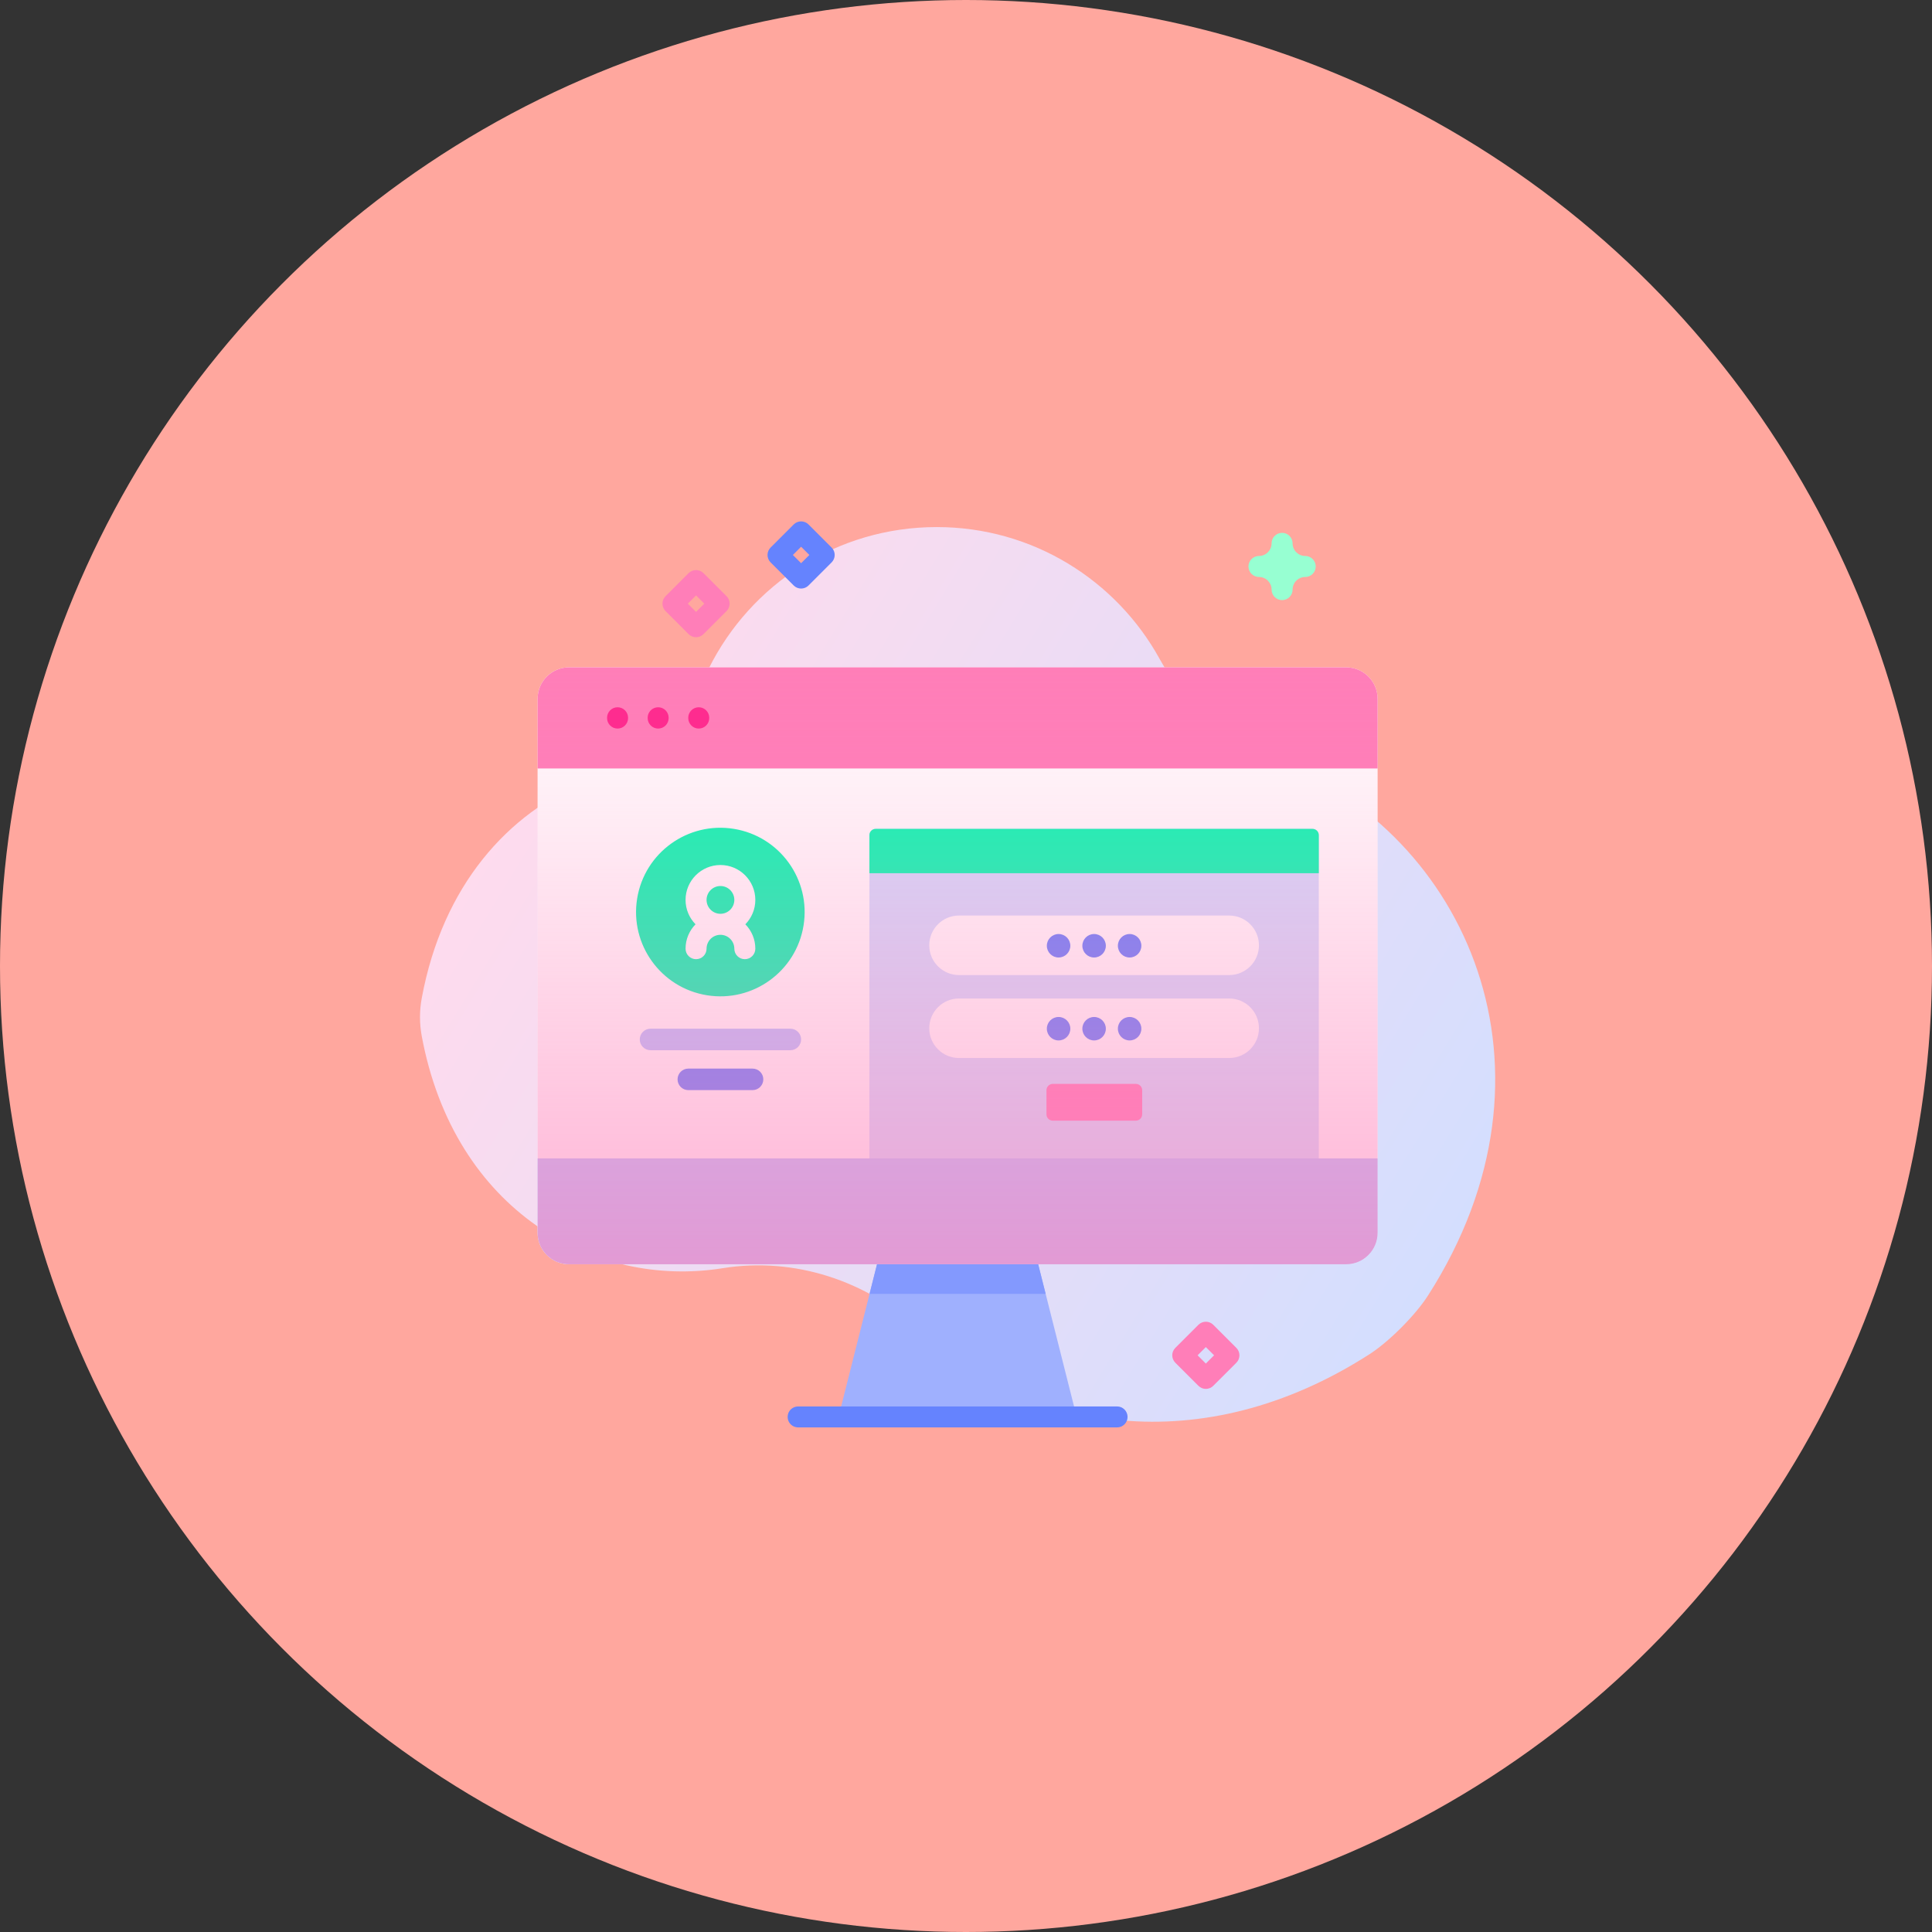 <svg width="115" height="115" viewBox="0 0 115 115" fill="none" xmlns="http://www.w3.org/2000/svg">
<rect x="0" y="0" width="115" height="115" fill="#333333" stroke="none"/>
<circle cx="57.5" cy="57.5" r="57.5" fill="#FFA79E"/>
<g clip-path="url(#clip0)">
<path d="M76.029 45.283C73.067 44.129 70.564 42.022 69.034 39.236C66.46 34.55 61.48 31.373 55.756 31.373C49.815 31.373 44.675 34.795 42.196 39.776C40.678 42.826 38.094 45.221 34.935 46.496C30.266 48.38 26.347 52.686 25.103 59.419C24.967 60.157 24.965 60.917 25.101 61.656C27.032 72.102 35.401 76.71 43.018 75.488C47.284 74.804 51.602 76.227 54.764 79.171C61.193 85.157 71.499 87.034 81.504 80.617C82.677 79.865 84.249 78.288 85 77.115C93.621 63.657 87.235 49.651 76.029 45.283Z" fill="url(#paint0_linear)"/>
<path d="M64.089 84.341H49.911L52.746 73.103H61.254L64.089 84.341Z" fill="#9FB0FE"/>
<path d="M62.241 77.016H51.759L52.746 73.103H61.254L62.241 77.016Z" fill="#8399FE"/>
<path d="M82 41.597V73.378C82 74.413 81.16 75.253 80.125 75.253H33.875C32.84 75.253 32 74.413 32 73.378V41.597C32 40.562 32.84 39.722 33.875 39.722H80.125C81.16 39.722 82 40.562 82 41.597Z" fill="white"/>
<path d="M78.5 68.954H51.75V49.712C51.75 49.505 51.918 49.337 52.125 49.337H78.125C78.332 49.337 78.5 49.505 78.5 49.712V68.954Z" fill="#D2DEFF"/>
<path d="M78.5 51.976H51.75V49.712C51.75 49.505 51.918 49.337 52.125 49.337H78.125C78.332 49.337 78.5 49.505 78.5 49.712V51.976Z" fill="#02FFB3"/>
<path d="M82 45.743V41.597C82 40.562 81.161 39.722 80.125 39.722H33.875C32.84 39.722 32 40.562 32 41.597V45.743H82Z" fill="#FF7EB8"/>
<path d="M32 68.954V73.378C32 74.413 32.84 75.253 33.875 75.253H80.125C81.161 75.253 82 74.413 82 73.378V68.954H32Z" fill="#B7C5FF"/>
<path d="M47.83 55.092C48.274 52.356 46.416 49.779 43.681 49.336C40.945 48.893 38.368 50.751 37.925 53.486C37.482 56.221 39.34 58.798 42.075 59.241C44.81 59.685 47.387 57.827 47.83 55.092Z" fill="#02FFB3"/>
<path d="M44.96 53.566C44.96 52.421 44.028 51.489 42.883 51.489C41.738 51.489 40.807 52.421 40.807 53.566C40.807 54.131 41.034 54.643 41.401 55.018C41.034 55.392 40.807 55.905 40.807 56.469C40.807 56.815 41.087 57.094 41.432 57.094C41.777 57.094 42.057 56.815 42.057 56.469C42.057 56.014 42.427 55.643 42.883 55.643C43.339 55.643 43.71 56.014 43.71 56.469C43.71 56.815 43.99 57.094 44.335 57.094C44.68 57.094 44.96 56.815 44.96 56.469C44.96 55.904 44.733 55.392 44.365 55.018C44.733 54.643 44.96 54.131 44.96 53.566ZM42.883 52.739C43.339 52.739 43.71 53.11 43.71 53.566C43.71 54.022 43.339 54.393 42.883 54.393C42.428 54.393 42.057 54.022 42.057 53.566C42.057 53.11 42.427 52.739 42.883 52.739Z" fill="white"/>
<path d="M73.166 58.039H57.084C56.106 58.039 55.313 57.246 55.313 56.268C55.313 55.289 56.106 54.496 57.084 54.496H73.166C74.144 54.496 74.938 55.289 74.938 56.268C74.938 57.246 74.144 58.039 73.166 58.039Z" fill="white"/>
<path d="M63.011 56.994C63.397 56.994 63.71 56.681 63.71 56.295C63.71 55.909 63.397 55.596 63.011 55.596C62.625 55.596 62.312 55.909 62.312 56.295C62.312 56.681 62.625 56.994 63.011 56.994Z" fill="#6583FE"/>
<path d="M65.125 56.994C65.511 56.994 65.824 56.681 65.824 56.295C65.824 55.909 65.511 55.596 65.125 55.596C64.739 55.596 64.426 55.909 64.426 56.295C64.426 56.681 64.739 56.994 65.125 56.994Z" fill="#6583FE"/>
<path d="M67.239 55.596C67.625 55.596 67.938 55.909 67.938 56.295C67.938 56.681 67.625 56.994 67.239 56.994C66.853 56.994 66.54 56.681 66.54 56.295C66.54 55.909 66.853 55.596 67.239 55.596Z" fill="#6583FE"/>
<path d="M73.166 62.977H57.084C56.106 62.977 55.313 62.184 55.313 61.205C55.313 60.227 56.106 59.434 57.084 59.434H73.166C74.144 59.434 74.938 60.227 74.938 61.205C74.938 62.184 74.144 62.977 73.166 62.977Z" fill="white"/>
<path d="M63.011 61.931C63.397 61.931 63.71 61.618 63.71 61.232C63.71 60.846 63.397 60.534 63.011 60.534C62.625 60.534 62.312 60.846 62.312 61.232C62.312 61.618 62.625 61.931 63.011 61.931Z" fill="#6583FE"/>
<path d="M65.125 61.931C65.511 61.931 65.824 61.618 65.824 61.232C65.824 60.846 65.511 60.534 65.125 60.534C64.739 60.534 64.426 60.846 64.426 61.232C64.426 61.618 64.739 61.931 65.125 61.931Z" fill="#6583FE"/>
<path d="M67.239 60.534C67.625 60.534 67.938 60.846 67.938 61.232C67.938 61.618 67.625 61.931 67.239 61.931C66.853 61.931 66.54 61.618 66.54 61.232C66.54 60.846 66.853 60.534 67.239 60.534Z" fill="#6583FE"/>
<path d="M67.612 66.705H62.665C62.458 66.705 62.29 66.537 62.29 66.33V64.893C62.29 64.686 62.458 64.518 62.665 64.518H67.612C67.819 64.518 67.987 64.686 67.987 64.893V66.33C67.987 66.537 67.819 66.705 67.612 66.705Z" fill="#FF7EB8"/>
<path d="M47.045 62.513H38.722C38.368 62.513 38.081 62.226 38.081 61.872C38.081 61.519 38.368 61.232 38.722 61.232H47.045C47.398 61.232 47.685 61.519 47.685 61.872C47.685 62.226 47.398 62.513 47.045 62.513Z" fill="#B7C5FF"/>
<path d="M44.795 64.888H40.972C40.618 64.888 40.331 64.601 40.331 64.247C40.331 63.894 40.618 63.607 40.972 63.607H44.795C45.148 63.607 45.435 63.894 45.435 64.247C45.435 64.601 45.148 64.888 44.795 64.888Z" fill="#6583FE"/>
<path d="M82 41.597V73.378C82 74.413 81.16 75.253 80.125 75.253H33.875C32.84 75.253 32 74.413 32 73.378V41.597C32 40.562 32.84 39.722 33.875 39.722H80.125C81.16 39.722 82 40.562 82 41.597Z" fill="url(#paint1_linear)"/>
<path d="M36.76 42.099C36.415 42.099 36.135 42.379 36.135 42.724V42.742C36.135 43.087 36.415 43.367 36.76 43.367C37.105 43.367 37.385 43.087 37.385 42.742V42.724C37.385 42.379 37.105 42.099 36.76 42.099Z" fill="#FE2C8F"/>
<path d="M39.176 42.099C38.831 42.099 38.551 42.379 38.551 42.724V42.742C38.551 43.087 38.831 43.367 39.176 43.367C39.521 43.367 39.801 43.087 39.801 42.742V42.724C39.801 42.379 39.521 42.099 39.176 42.099Z" fill="#FE2C8F"/>
<path d="M41.592 42.099C41.246 42.099 40.967 42.379 40.967 42.724V42.742C40.967 43.087 41.246 43.367 41.592 43.367C41.937 43.367 42.217 43.087 42.217 42.742V42.724C42.217 42.379 41.937 42.099 41.592 42.099Z" fill="#FE2C8F"/>
<path d="M47.508 84.966C47.163 84.966 46.883 84.686 46.883 84.341C46.883 83.995 47.163 83.716 47.508 83.716H66.492C66.837 83.716 67.117 83.995 67.117 84.341C67.117 84.686 66.837 84.966 66.492 84.966H47.508Z" fill="#6583FE"/>
<path d="M71.776 82.672C71.617 82.672 71.457 82.612 71.335 82.489L69.96 81.115C69.716 80.871 69.716 80.475 69.96 80.231L71.335 78.857C71.579 78.613 71.974 78.613 72.218 78.857L73.593 80.231C73.837 80.475 73.837 80.871 73.593 81.115L72.218 82.489C72.096 82.612 71.936 82.672 71.776 82.672ZM71.286 80.673L71.776 81.164L72.267 80.673L71.776 80.183L71.286 80.673Z" fill="#FF7EB8"/>
<path d="M41.432 37.93C41.272 37.93 41.112 37.869 40.99 37.747L39.615 36.373C39.371 36.129 39.371 35.733 39.615 35.489L40.99 34.115C41.234 33.871 41.63 33.871 41.874 34.115L43.248 35.489C43.492 35.733 43.492 36.129 43.248 36.373L41.874 37.747C41.752 37.869 41.592 37.93 41.432 37.93ZM40.941 35.931L41.432 36.422L41.922 35.931L41.432 35.441L40.941 35.931Z" fill="#FF7EB8"/>
<path d="M47.685 35.033C47.525 35.033 47.365 34.972 47.243 34.85L45.869 33.476C45.625 33.232 45.625 32.836 45.869 32.592L47.243 31.218C47.487 30.974 47.883 30.974 48.127 31.218L49.501 32.592C49.745 32.836 49.745 33.232 49.501 33.476L48.127 34.85C48.005 34.972 47.845 35.033 47.685 35.033ZM47.195 33.034L47.685 33.524L48.176 33.034L47.685 32.544L47.195 33.034Z" fill="#6583FE"/>
<path d="M76.315 35.721C75.97 35.721 75.69 35.441 75.69 35.096C75.69 34.681 75.352 34.344 74.938 34.344C74.593 34.344 74.313 34.064 74.313 33.719C74.313 33.374 74.593 33.094 74.938 33.094C75.352 33.094 75.69 32.756 75.69 32.342C75.69 31.996 75.97 31.717 76.315 31.717C76.66 31.717 76.94 31.996 76.94 32.342C76.94 32.756 77.277 33.094 77.692 33.094C78.037 33.094 78.317 33.374 78.317 33.719C78.317 34.064 78.037 34.344 77.692 34.344C77.277 34.344 76.94 34.681 76.94 35.096C76.94 35.441 76.66 35.721 76.315 35.721Z" fill="#97FFD2"/>
</g>
<defs>
<linearGradient id="paint0_linear" x1="28.623" y1="41.569" x2="87.815" y2="77.76" gradientUnits="userSpaceOnUse">
<stop offset="0.049" stop-color="#FFDBED"/>
<stop offset="0.999" stop-color="#D2DEFF"/>
</linearGradient>
<linearGradient id="paint1_linear" x1="57" y1="39.722" x2="57" y2="75.253" gradientUnits="userSpaceOnUse">
<stop offset="0.003" stop-color="#FF7EB8" stop-opacity="0"/>
<stop offset="1" stop-color="#FF7EB8" stop-opacity="0.6"/>
</linearGradient>
<clipPath id="clip0">
<rect width="64" height="64" fill="white" transform="translate(25 26)"/>
</clipPath>
</defs>
</svg>
